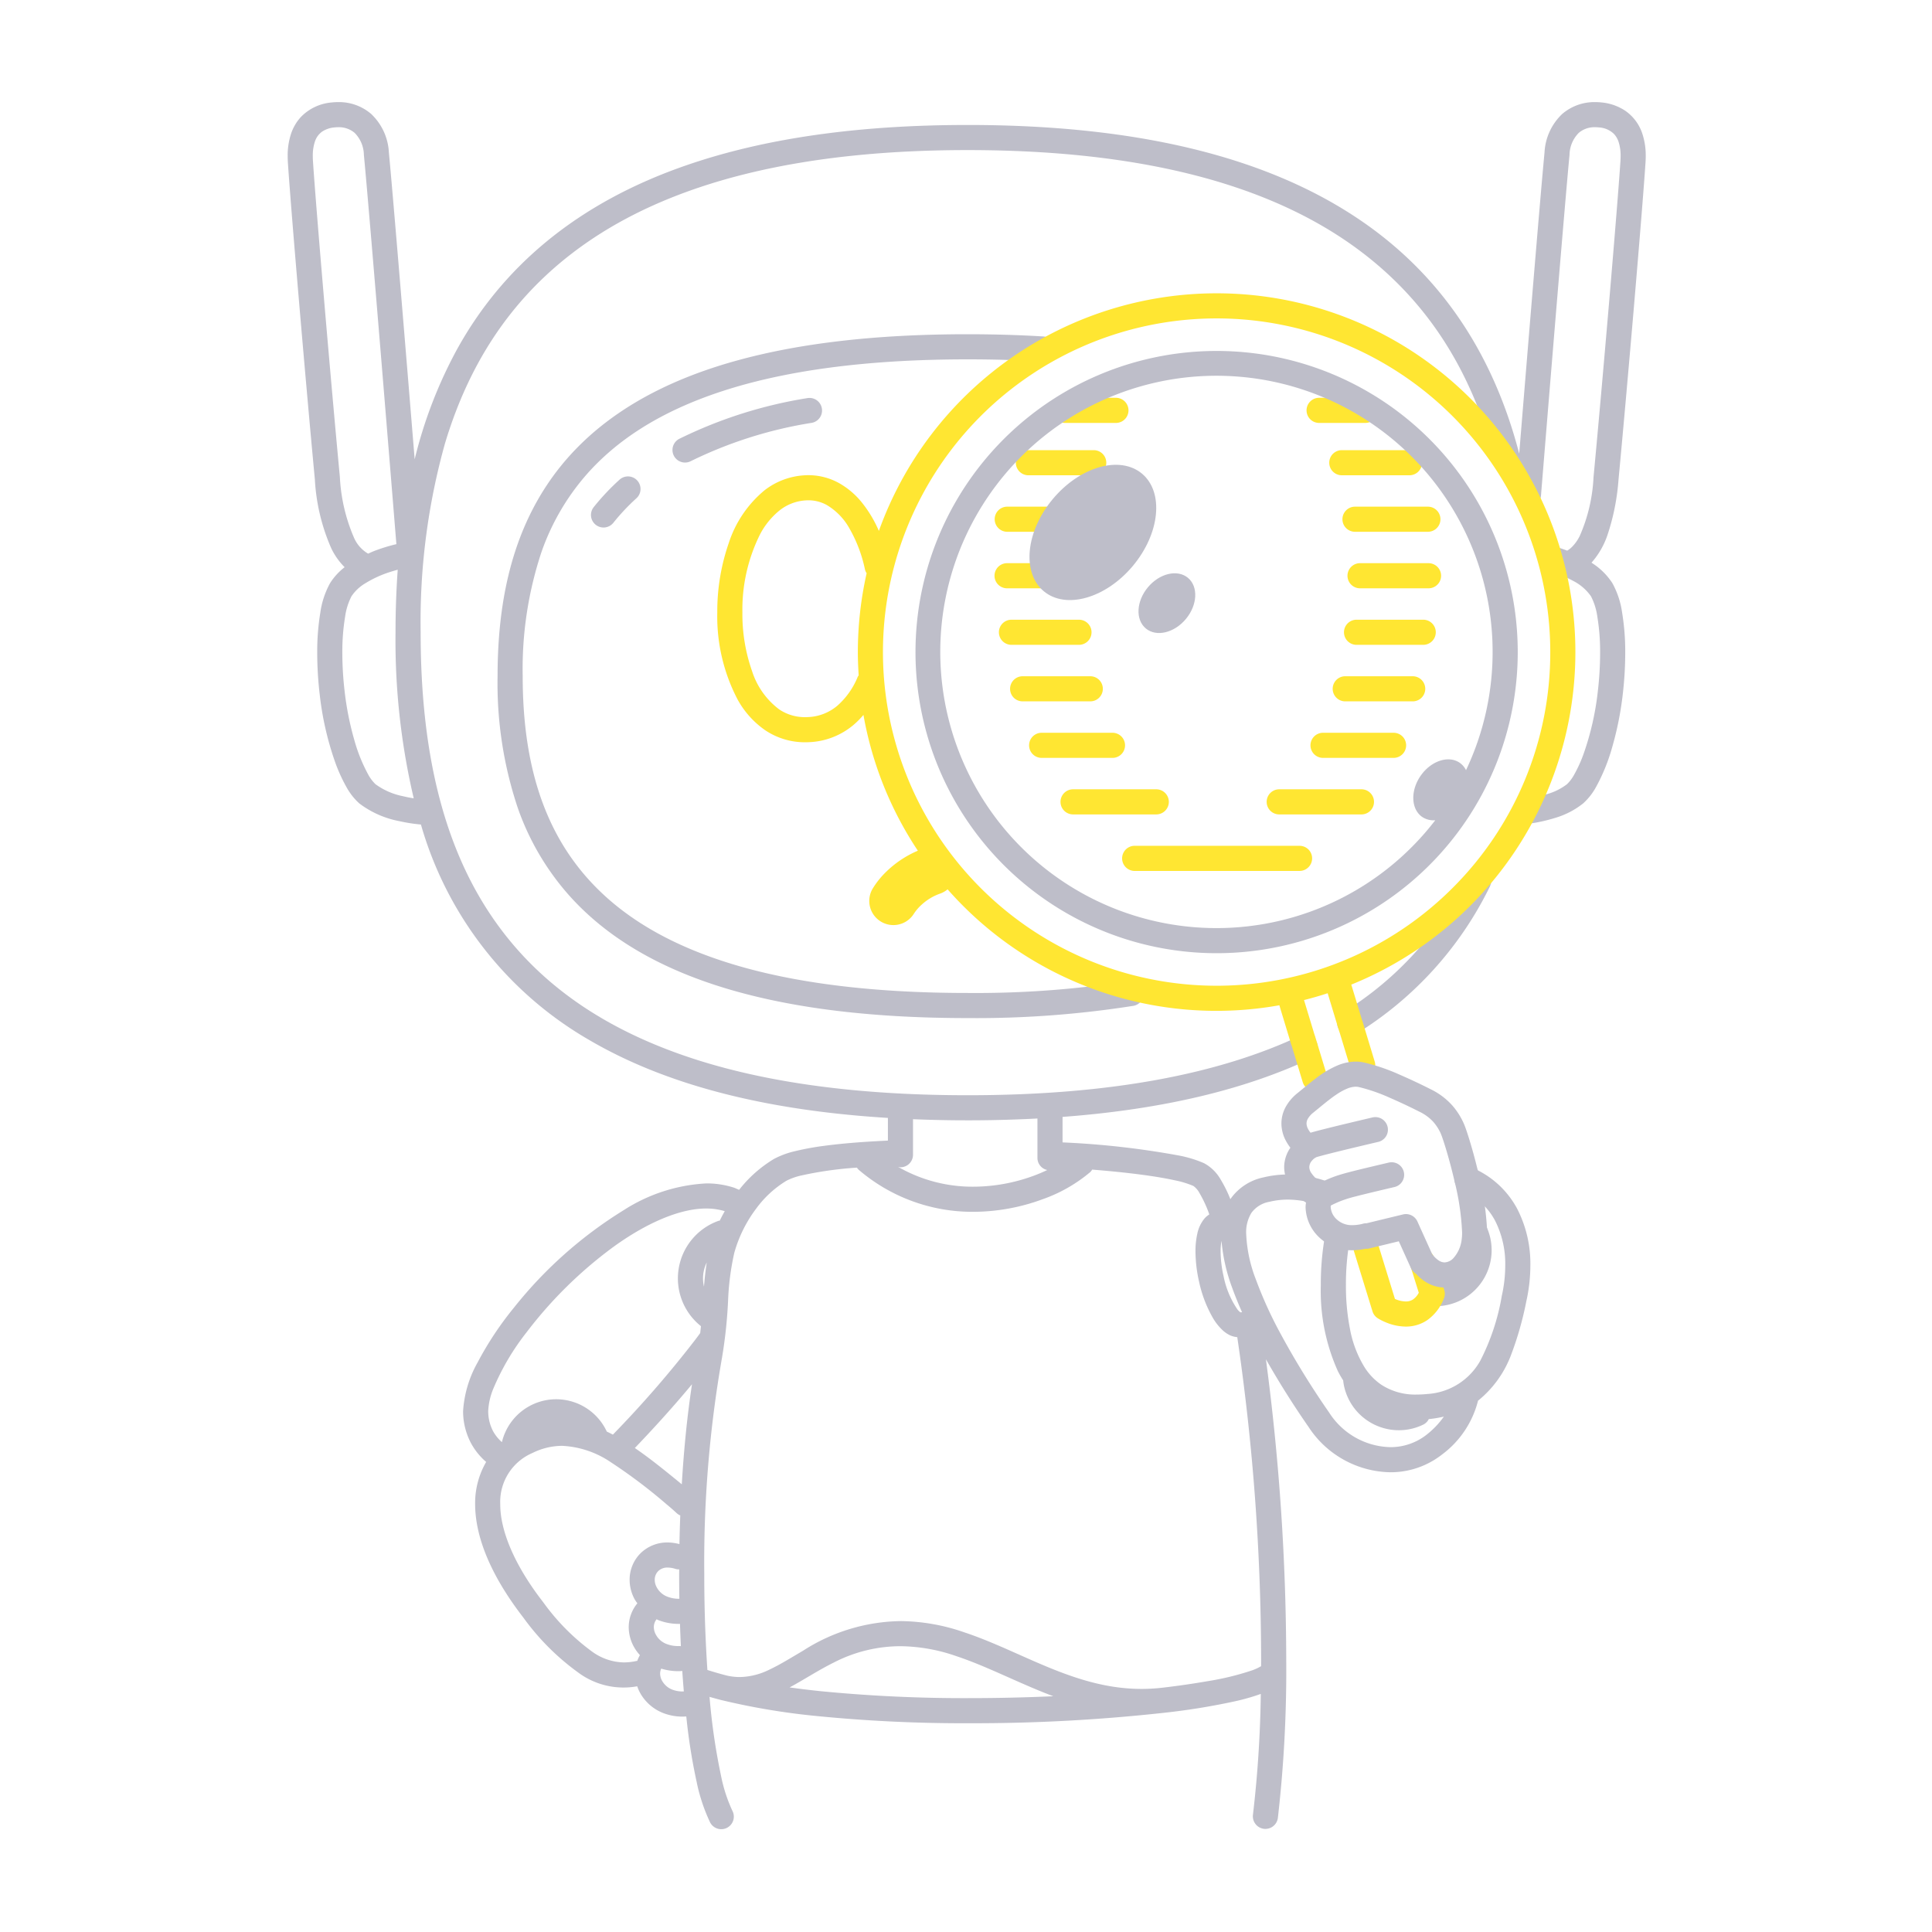 <svg xmlns="http://www.w3.org/2000/svg" width="200" height="200" fill="none"><path fill="#BEBEC9" d="M107.864 37.427a1.299 1.299 0 0 0 1.051-2.156 1.3 1.3 0 0 0-.89-.439c-2.475-.153-5.092-.23-7.851-.232-9.66 0-17.519.961-23.903 2.727-9.569 2.639-15.852 7.148-19.656 12.886-3.806 5.735-5.106 12.573-5.106 19.783a40.567 40.567 0 0 0 2.115 13.71 27.056 27.056 0 0 0 5.16 8.837c3.503 3.988 8.472 7.213 15.235 9.422 6.766 2.211 15.335 3.426 26.155 3.427 5.736.048 11.466-.375 17.132-1.264a1.29 1.29 0 0 0 .848-.525c.099-.139.171-.297.21-.463a1.313 1.313 0 0 0-.513-1.354 1.297 1.297 0 0 0-.972-.223 102.212 102.212 0 0 1-16.705 1.229c-9.445 0-17.059-.947-23.138-2.632-9.127-2.537-14.767-6.676-18.212-11.822-3.442-5.15-4.715-11.432-4.715-18.342-.088-4.358.569-8.7 1.94-12.837a24.357 24.357 0 0 1 4.634-7.995c3.144-3.588 7.648-6.565 14.07-8.666C81.173 38.4 89.5 37.2 100.174 37.2c2.712 0 5.276.076 7.69.227ZM153.643 90.024a1.302 1.302 0 0 0-1.741.592 34.327 34.327 0 0 1-12.86 14.19l.01.015a1.283 1.283 0 0 0-.628 1.086 1.297 1.297 0 0 0 1.3 1.3h.01c.244.001.484-.068.691-.199a36.956 36.956 0 0 0 13.81-15.243 1.301 1.301 0 0 0-.592-1.74Z"/><path fill="#BEBEC9" d="M167.549 49.642c.935-9.897 2.461-27.748 2.793-32.805.015-.232.023-.458.023-.677a7.128 7.128 0 0 0-.351-2.318 4.64 4.64 0 0 0-1.751-2.365 5.307 5.307 0 0 0-2.45-.87 6.11 6.11 0 0 0-.678-.037 5.106 5.106 0 0 0-3.414 1.227 5.892 5.892 0 0 0-1.833 3.99c-.409 4.23-1.752 20.534-2.621 31.172-2.562-9.849-7.778-18.425-16.878-24.452-9.172-6.081-22.169-9.57-40.214-9.57-11.617 0-21.133 1.445-28.894 4.095-11.642 3.964-19.324 10.706-23.984 19.158a46.815 46.815 0 0 0-4.37 11.358c-.868-10.613-2.254-27.455-2.67-31.761a5.891 5.891 0 0 0-1.833-3.99 5.105 5.105 0 0 0-3.414-1.227c-.227 0-.453.012-.678.037a5.01 5.01 0 0 0-3.168 1.487 4.801 4.801 0 0 0-1.033 1.748 7.128 7.128 0 0 0-.35 2.318c0 .22.007.445.022.677.332 5.058 1.858 22.908 2.793 32.805.132 2.457.708 4.87 1.699 7.123a7.111 7.111 0 0 0 1.38 1.952 6.432 6.432 0 0 0-1.5 1.64 8.812 8.812 0 0 0-1.012 3.042 24.753 24.753 0 0 0-.324 4.206c.003 1.428.088 2.856.256 4.275.264 2.4.803 4.761 1.606 7.038.309.867.69 1.707 1.137 2.511a6.49 6.49 0 0 0 1.349 1.734 9.874 9.874 0 0 0 4.135 1.838c.742.168 1.495.286 2.253.353l.034.12a37.709 37.709 0 0 0 17.436 22.214c7.603 4.443 17.688 7.23 30.87 8.038v2.348c-2.46.113-4.724.288-6.625.545a28.08 28.08 0 0 0-2.962.543 8.83 8.83 0 0 0-2.197.806 13.167 13.167 0 0 0-3.616 3.204c-.195-.081-.377-.174-.585-.242h-.002a9.096 9.096 0 0 0-2.803-.424 17.448 17.448 0 0 0-8.526 2.749 44.04 44.04 0 0 0-11.402 10.121 33.899 33.899 0 0 0-3.753 5.66 11.741 11.741 0 0 0-1.506 5.056l.005.248a7.084 7.084 0 0 0 .821 3.068c.4.734.93 1.388 1.564 1.932a8.478 8.478 0 0 0-1.143 4.371c.012 3.49 1.694 7.48 5.011 11.767a25.22 25.22 0 0 0 5.648 5.652 7.85 7.85 0 0 0 6.12 1.433c.127.377.306.734.532 1.061a4.682 4.682 0 0 0 2.167 1.713 5.531 5.531 0 0 0 2.381.351c.028.247.053.502.081.744.226 2.014.554 4.015.985 5.995a18.256 18.256 0 0 0 1.402 4.231 1.3 1.3 0 1 0 2.306-1.201 15.93 15.93 0 0 1-1.172-3.605c-.571-2.703-.97-5.44-1.195-8.193.38.109.765.217 1.164.318.006.002.01.006.017.008.017.004.034.005.052.009a71.79 71.79 0 0 0 9.922 1.655c5.23.514 10.484.761 15.74.74 6.712.016 13.42-.343 20.093-1.074l.035-.003.004-.002.12-.013a69.806 69.806 0 0 0 7.329-1.198c.871-.193 1.729-.44 2.569-.738l.02-.008a120.023 120.023 0 0 1-.811 12.511 1.304 1.304 0 0 0 1.127 1.453 1.303 1.303 0 0 0 1.453-1.126c.621-5.424.91-10.88.866-16.339a238.688 238.688 0 0 0-2.104-31.143 91.75 91.75 0 0 0 4.409 6.999 10.317 10.317 0 0 0 8.444 4.7 8.623 8.623 0 0 0 5.373-1.832 9.981 9.981 0 0 0 3.732-5.573v-.004a11.08 11.08 0 0 0 3.402-4.691 34.064 34.064 0 0 0 1.597-5.596c.274-1.215.414-2.456.418-3.701a12.412 12.412 0 0 0-1.355-5.864 9.428 9.428 0 0 0-4.688-4.273 1.307 1.307 0 0 0-1.708.681 1.302 1.302 0 0 0 .263 1.42c.119.123.261.22.418.288a6.807 6.807 0 0 1 3.423 3.11 9.84 9.84 0 0 1 1.047 4.638 14.44 14.44 0 0 1-.356 3.134 23.114 23.114 0 0 1-2.209 6.682 6.743 6.743 0 0 1-5.495 3.478c-.357.038-.716.057-1.075.058a6.432 6.432 0 0 1-3.67-1.001 6.197 6.197 0 0 1-1.752-1.811 11.598 11.598 0 0 1-1.52-4 22.94 22.94 0 0 1-.415-4.514 25.916 25.916 0 0 1 .393-4.644l.035-.127a1.315 1.315 0 0 0-.118-.992 1.305 1.305 0 0 0-1.294-.653 1.295 1.295 0 0 0-.867.495c-.105.135-.182.29-.227.456l-.05.179-.021.09a28.295 28.295 0 0 0-.451 5.196 20.216 20.216 0 0 0 1.77 8.914c.165.324.348.639.545.947.029.293.082.583.158.867a5.87 5.87 0 0 0 .925 1.923 5.815 5.815 0 0 0 4.684 2.369 5.734 5.734 0 0 0 2.549-.595 1.27 1.27 0 0 0 .55-.564c.04-.004.077-.002.117-.006.485-.051.966-.133 1.441-.247a8.886 8.886 0 0 1-1.811 1.893l-.001.001a6.025 6.025 0 0 1-3.757 1.269 7.722 7.722 0 0 1-6.306-3.58l-.002-.003a85.01 85.01 0 0 1-5.138-8.362 42.262 42.262 0 0 1-2.45-5.424 14.689 14.689 0 0 1-.999-4.695 3.83 3.83 0 0 1 .547-2.195 2.914 2.914 0 0 1 1.85-1.138 8.061 8.061 0 0 1 1.92-.229 9.84 9.84 0 0 1 3.422.654 1.304 1.304 0 0 0 1.66-.771 1.302 1.302 0 0 0-.757-1.667 12.443 12.443 0 0 0-4.325-.816 10.701 10.701 0 0 0-2.533.302 5.525 5.525 0 0 0-3.383 2.196c-.014.021-.022.045-.036.066a13.21 13.21 0 0 0-.98-1.994 4.382 4.382 0 0 0-1.751-1.74 12.292 12.292 0 0 0-2.548-.784 87.604 87.604 0 0 0-12.096-1.368v-2.638c10.454-.783 18.902-2.85 25.673-6.028a1.303 1.303 0 0 0 .624-1.73 1.301 1.301 0 0 0-1.729-.624c-8.303 3.902-19.505 6.139-34.388 6.138-11.361 0-20.582-1.299-27.997-3.651-11.126-3.539-18.179-9.377-22.566-16.912-4.381-7.539-6.069-16.878-6.067-27.358-.108-6.61.742-13.2 2.523-19.565 2.69-8.957 7.684-16.45 16.235-21.806 8.553-5.35 20.763-8.55 37.872-8.549 17.723 0 30.186 3.434 38.777 9.137 8.587 5.707 13.423 13.684 15.864 23.177a1.287 1.287 0 0 0 1.05.963 1.295 1.295 0 0 0 1.298-.59l-.237 2.897a1.301 1.301 0 0 0 2.592.211c.805-9.884 2.495-30.516 2.957-35.295a3.31 3.31 0 0 1 .964-2.289 2.508 2.508 0 0 1 1.695-.579c.131 0 .261.008.391.022h.002a2.424 2.424 0 0 1 1.557.683c.213.233.373.51.469.81.151.478.222.976.211 1.476 0 .16-.006.328-.017.507-.327 4.983-1.856 22.867-2.787 32.73a17.067 17.067 0 0 1-1.428 6.089 4.3 4.3 0 0 1-.845 1.175c-.138.129-.289.243-.451.341-.395-.149-.777-.28-1.117-.383a1.3 1.3 0 0 0-.754 2.488c.857.252 1.684.593 2.47 1.017a5.047 5.047 0 0 1 1.86 1.601c.34.665.564 1.383.662 2.124.201 1.242.296 2.498.285 3.756a34.497 34.497 0 0 1-.239 3.974 28.963 28.963 0 0 1-1.466 6.446c-.258.73-.577 1.436-.952 2.114a4.142 4.142 0 0 1-.772 1.041 6.033 6.033 0 0 1-2.024 1.014c-.709.22-1.434.38-2.169.484a1.297 1.297 0 0 0-1.102 1.472 1.3 1.3 0 0 0 1.472 1.102 16.41 16.41 0 0 0 2.587-.58 8.503 8.503 0 0 0 2.917-1.51 6.47 6.47 0 0 0 1.348-1.733 19.28 19.28 0 0 0 1.64-4.042 33.417 33.417 0 0 0 1.104-5.507c.167-1.419.253-2.846.256-4.275a24.685 24.685 0 0 0-.325-4.206 8.813 8.813 0 0 0-1.011-3.041 6.956 6.956 0 0 0-2.157-2.108 8.342 8.342 0 0 0 1.654-2.863c.62-1.86 1.005-3.79 1.145-5.745ZM70.326 170.397v-.002c-.008 0-.066.005-.16.005a3.28 3.28 0 0 1-1.147-.209 2.1 2.1 0 0 1-1.126-.977 1.61 1.61 0 0 1-.208-.775 1.272 1.272 0 0 1 .285-.812c.064.028.13.067.194.092a5.826 5.826 0 0 0 2.093.386c.055 0 .089-.002.135-.003.025.779.056 1.549.092 2.31a1.054 1.054 0 0 0-.158-.015Zm.002-4.893-.071.001c-.392 0-.78-.07-1.146-.208a2.098 2.098 0 0 1-1.125-.977 1.607 1.607 0 0 1-.208-.774 1.27 1.27 0 0 1 .347-.892 1.327 1.327 0 0 1 1.001-.379c.275.004.549.051.81.141.121.033.248.048.374.043 0 .162-.004.326-.004.488 0 .858.009 1.71.022 2.557Zm.25-11.85c-1.648-1.349-3.242-2.651-4.86-3.756 1.404-1.466 3.63-3.844 5.918-6.602-.493 3.24-.843 6.751-1.057 10.358Zm2.298-20.464a3.695 3.695 0 0 1 .286-2.495 34.39 34.39 0 0 0-.286 2.495Zm-21.8 10.548a25.261 25.261 0 0 1 3.445-5.832 44.002 44.002 0 0 1 8.98-8.829c3.36-2.436 6.868-3.989 9.624-3.971a6.545 6.545 0 0 1 1.901.274c-.18.32-.355.644-.516.981-.041.004-.082.01-.123.017a6.328 6.328 0 0 0-4.125 4.915 6.32 6.32 0 0 0 2.3 5.991c-.023.244-.051.478-.077.716-.164.225-.332.451-.503.678v-.001a111.973 111.973 0 0 1-8.536 9.834c-.209-.109-.42-.213-.63-.313a5.774 5.774 0 0 0-10.857 1.092 4.272 4.272 0 0 1-.905-1.113 4.481 4.481 0 0 1-.513-1.953l-.003-.132c.04-.81.222-1.607.538-2.354Zm10.205 27.226a22.797 22.797 0 0 1-5.03-5.08c-3.11-3.996-4.478-7.559-4.466-10.173a5.504 5.504 0 0 1 3.347-5.304v-.001a6.994 6.994 0 0 1 3.06-.734 9.804 9.804 0 0 1 5.072 1.718 54.787 54.787 0 0 1 5.705 4.306c.387.318.759.643 1.112.973.102.087.216.158.34.209a156.53 156.53 0 0 0-.085 2.966 5.05 5.05 0 0 0-1.21-.169 3.929 3.929 0 0 0-1.552.291c-.492.2-.939.498-1.313.876a3.867 3.867 0 0 0-1.083 2.704c.003.708.185 1.404.528 2.024a4.6 4.6 0 0 0 .275.404 3.863 3.863 0 0 0-.896 2.465c.003.709.185 1.405.528 2.024.175.316.387.61.63.877-.108.19-.2.389-.275.595-.015.002-.028-.003-.042 0a6.319 6.319 0 0 1-1.35.158 5.77 5.77 0 0 1-3.295-1.129Zm9.39 4.137a2.986 2.986 0 0 1-1.063-.186 2.064 2.064 0 0 1-.976-.773 1.564 1.564 0 0 1-.296-.895c.002-.177.04-.352.114-.513.556.171 1.134.26 1.716.266.141.001.282-.006.422-.019.015-.001.026-.01.04-.012.049.723.103 1.432.162 2.126-.042.002-.073.006-.12.006Zm14.205-.038a89.933 89.933 0 0 1-3.136-.382c1.52-.817 2.96-1.777 4.562-2.569a15.07 15.07 0 0 1 6.98-1.697c1.95.032 3.883.38 5.723 1.031 2.841.941 5.705 2.408 8.819 3.673.4.163.806.321 1.216.475-2.819.126-5.75.195-8.694.195a152.198 152.198 0 0 1-15.47-.726Zm41.574-46.612a18.41 18.41 0 0 0 1.105 4.862c.301.839.65 1.689 1.026 2.535-.059-.002-.118 0-.178.005a1.676 1.676 0 0 1-.334-.344 9.31 9.31 0 0 1-1.415-3.444 11.786 11.786 0 0 1-.298-2.51c-.004-.37.028-.74.094-1.104Zm-4.913-6.283a10.07 10.07 0 0 1 1.989.594l.007.003c.272.199.493.458.647.757.406.697.744 1.431 1.008 2.193-.19.119-.361.266-.507.435a3.6 3.6 0 0 0-.736 1.563 8.144 8.144 0 0 0-.189 1.842 14.39 14.39 0 0 0 .36 3.074 12.986 12.986 0 0 0 1.447 3.811c.284.49.641.934 1.059 1.317.214.19.453.349.71.472.238.106.491.171.75.193a232.026 232.026 0 0 1 2.469 33.43c0 .212-.003.42-.003.631-.302.177-.62.324-.95.438a28.517 28.517 0 0 1-4.555 1.109 84.888 84.888 0 0 1-4.868.699c-.663.071-1.329.107-1.996.107-4.497.003-8.391-1.641-12.339-3.398-1.971-.875-3.948-1.772-6.015-2.459a20.583 20.583 0 0 0-6.544-1.164 19.105 19.105 0 0 0-10.161 3.074c-1.266.74-2.387 1.444-3.444 1.936-.96.49-2.017.758-3.094.783a6.21 6.21 0 0 1-1.331-.151 34.357 34.357 0 0 1-2.022-.583 147.496 147.496 0 0 1-.323-9.927 122.523 122.523 0 0 1 1.834-22.388v.002c.328-1.951.538-3.92.63-5.896a27.28 27.28 0 0 1 .646-4.984l.002-.006a13.77 13.77 0 0 1 2.275-4.578 10.842 10.842 0 0 1 3.126-2.87 6.514 6.514 0 0 1 1.539-.543 37.956 37.956 0 0 1 5.753-.811c.047.075.102.144.163.207a18.078 18.078 0 0 0 11.885 4.366 20.8 20.8 0 0 0 7.166-1.299 15.724 15.724 0 0 0 4.961-2.834 1.3 1.3 0 0 0 .175-.236c1.844.148 3.56.322 5.06.52 1.324.175 2.485.368 3.416.571Zm-14.142-6.381v4.09a1.28 1.28 0 0 0 1.019 1.243c-.436.208-.901.407-1.393.589a18.193 18.193 0 0 1-6.262 1.137 15.452 15.452 0 0 1-7.802-2.061c.084.026.17.044.258.052a1.3 1.3 0 0 0 1.3-1.3v-3.677a136.82 136.82 0 0 0 12.88-.073Zm-72.21-66.39c-.932-9.863-2.461-27.747-2.788-32.73a7.608 7.608 0 0 1-.017-.507c-.011-.5.06-.998.21-1.475.13-.432.401-.808.77-1.069a2.72 2.72 0 0 1 1.258-.424h.001c.13-.015.26-.022.39-.022a2.507 2.507 0 0 1 1.696.578 3.31 3.31 0 0 1 .964 2.289c.307 3.169 1.156 13.34 1.926 22.699a15036.94 15036.94 0 0 1 1.438 17.594 18.1 18.1 0 0 0-2.316.716c-.197.076-.405.178-.61.267a3.543 3.543 0 0 1-1.487-1.711 18.017 18.017 0 0 1-1.436-6.205Zm6.504 33.02a7.2 7.2 0 0 1-2.82-1.237 4.121 4.121 0 0 1-.774-1.041 16.825 16.825 0 0 1-1.403-3.487 30.72 30.72 0 0 1-1.014-5.073 34.566 34.566 0 0 1-.24-3.974 22.198 22.198 0 0 1 .286-3.756c.098-.74.322-1.46.663-2.124a4.4 4.4 0 0 1 1.336-1.285c.894-.56 1.86-.996 2.87-1.295.21-.065.402-.12.579-.168a91.15 91.15 0 0 0-.227 6.48 71.46 71.46 0 0 0 1.884 17.186 14.454 14.454 0 0 1-1.14-.227Z"/><path fill="#FFE632" d="M136.554 43.781h4.778a1.3 1.3 0 0 0 0-2.6h-4.778a1.298 1.298 0 0 0-1.3 1.3 1.3 1.3 0 0 0 1.3 1.3ZM110.249 43.781h5.322a1.301 1.301 0 0 0 0-2.6h-5.322a1.3 1.3 0 0 0 0 2.6ZM106.409 49.2h6.814a1.3 1.3 0 0 0 0-2.6h-6.814a1.301 1.301 0 0 0 0 2.6ZM137.604 47.9a1.298 1.298 0 0 0 1.3 1.3h7.005a1.302 1.302 0 0 0 .92-2.22 1.302 1.302 0 0 0-.92-.38h-7.005a1.303 1.303 0 0 0-1.202.802 1.305 1.305 0 0 0-.098.497ZM104.269 55.05h7.586a1.301 1.301 0 0 0 0-2.6h-7.586a1.298 1.298 0 0 0-1.3 1.3 1.3 1.3 0 0 0 1.3 1.3ZM138.969 53.75a1.287 1.287 0 0 0 .381.92 1.297 1.297 0 0 0 .919.38h7.545a1.298 1.298 0 0 0 1.3-1.3 1.3 1.3 0 0 0-1.3-1.3h-7.545a1.303 1.303 0 0 0-1.201.802 1.287 1.287 0 0 0-.099.498ZM147.882 58.301h-7.141a1.301 1.301 0 0 0 0 2.6h7.141a1.3 1.3 0 0 0 0-2.6ZM111.383 60.901a1.302 1.302 0 0 0 1.3-1.3 1.298 1.298 0 0 0-1.3-1.3h-7.181a1.301 1.301 0 0 0 0 2.6h7.181Z"/><path fill="#BEBEC9" d="M117.275 58.58c2.809-3.36 3.232-7.634.944-9.547-2.288-1.912-6.42-.739-9.229 2.621-2.809 3.36-3.231 7.635-.943 9.547 2.288 1.913 6.419.74 9.228-2.62ZM122.765 64.075c1.203-1.448 1.297-3.354.21-4.259-1.088-.904-2.946-.463-4.149.985-1.204 1.448-1.298 3.355-.21 4.259 1.088.904 2.945.463 4.149-.985Z"/><path fill="#FFE632" d="M111.695 66.753a1.3 1.3 0 0 0 0-2.6h-6.989a1.3 1.3 0 1 0 0 2.6h6.989ZM147.382 64.153h-6.953a1.298 1.298 0 0 0-1.3 1.3 1.3 1.3 0 0 0 1.3 1.3h6.953a1.301 1.301 0 0 0 0-2.6ZM146.242 70.005h-6.983a1.3 1.3 0 0 0 0 2.6h6.983a1.3 1.3 0 1 0 0-2.6ZM114.166 71.305a1.3 1.3 0 0 0-1.3-1.3h-7.005a1.302 1.302 0 0 0-.92 2.219c.244.244.575.38.92.38h7.005a1.3 1.3 0 0 0 1.3-1.3ZM144.265 75.856h-7.305a1.3 1.3 0 0 0 0 2.6h7.305a1.302 1.302 0 0 0 .92-2.219 1.302 1.302 0 0 0-.92-.38ZM116.464 77.156a1.3 1.3 0 0 0-1.3-1.3h-7.333a1.3 1.3 0 0 0 0 2.6h7.333a1.298 1.298 0 0 0 1.3-1.3ZM120.998 83.008a1.303 1.303 0 0 0-1.3-1.3h-8.615a1.3 1.3 0 1 0 0 2.6h8.615a1.302 1.302 0 0 0 1.3-1.3ZM140.987 81.708h-8.562a1.3 1.3 0 1 0 0 2.6h8.562a1.301 1.301 0 0 0 0-2.6Z"/><path fill="#BEBEC9" d="m148.614 132.618-.125-.001-.021-.002v.001a1.3 1.3 0 0 0-.433 2.563c.191.03.385.043.579.039a5.803 5.803 0 0 0 5.792-5.489 5.813 5.813 0 0 0-.575-2.845 1.312 1.312 0 0 0-.747-.66 1.288 1.288 0 0 0-.995.062 1.302 1.302 0 0 0-.592 1.744c.115.245.198.504.247.771l-2.576 3.761a3.222 3.222 0 0 1-.554.056Z"/><path fill="#FFE632" d="M134.532 87.558h-17.121a1.301 1.301 0 0 0 0 2.6h17.121a1.302 1.302 0 0 0 .92-2.219 1.302 1.302 0 0 0-.92-.38Z"/><path fill="#FFE632" d="M125.943 30.363a37.15 37.15 0 0 0-34.962 24.598 12.717 12.717 0 0 0-1.722-2.893 8.176 8.176 0 0 0-2.436-2.077 6.542 6.542 0 0 0-3.598-.784 7.43 7.43 0 0 0-4.078 1.546 11.81 11.81 0 0 0-3.714 5.487 21.553 21.553 0 0 0-1.18 7.169 18.537 18.537 0 0 0 2.105 9.008 9.339 9.339 0 0 0 2.84 3.166 7.343 7.343 0 0 0 4.162 1.256c.134 0 .27-.004.406-.01a7.611 7.611 0 0 0 4.588-1.784 8.844 8.844 0 0 0 1.03-1.038 36.92 36.92 0 0 0 5.632 14.057 10.696 10.696 0 0 0-3.327 2.23 8.796 8.796 0 0 0-1.361 1.712 2.498 2.498 0 0 0 4.314 2.52l.003.002.007-.01c.215-.317.467-.605.751-.86a5.528 5.528 0 0 1 1.925-1.155c.28-.1.54-.25.767-.44a37.057 37.057 0 0 0 34.355 12c.006.021 0 .042.006.064l1.236 4.078c.005.014.016.024.021.038l1.147 3.785a1.299 1.299 0 1 0 2.488-.754l-1.236-4.078c-.004-.014-.015-.024-.02-.038l-1.101-3.631a36.384 36.384 0 0 0 2.448-.707l1.215 4.009c.004.014.016.024.02.038l1.148 3.786a1.3 1.3 0 0 0 2.488-.755l-1.28-4.222c-.004-.014-.015-.024-.02-.038l-1.125-3.711a37.14 37.14 0 0 0-13.942-71.564ZM88.8 70.043a7.963 7.963 0 0 1-2.112 3.006 4.991 4.991 0 0 1-3.047 1.183 5.781 5.781 0 0 1-.281.007 4.724 4.724 0 0 1-2.71-.812 7.983 7.983 0 0 1-2.793-3.94 17.751 17.751 0 0 1-1.004-6.078 17.463 17.463 0 0 1 1.801-8.044 7.857 7.857 0 0 1 2.072-2.547 4.813 4.813 0 0 1 2.667-1.017 3.927 3.927 0 0 1 2.19.476 6.489 6.489 0 0 1 2.382 2.481 14.474 14.474 0 0 1 1.576 4.195c.035.139.094.271.173.39a37.238 37.238 0 0 0-.91 8.16c0 .81.035 1.613.086 2.41a1.226 1.226 0 0 0-.09.13Zm61.566 21.883a34.537 34.537 0 0 1-43.612 4.295 34.54 34.54 0 1 1 53.729-28.718 34.415 34.415 0 0 1-10.117 24.423ZM148.464 130.205a1.307 1.307 0 0 0-1.629-.853 1.29 1.29 0 0 0-.764.638 1.294 1.294 0 0 0-.089.991l.89 2.845c-.14.273-.342.509-.591.688a1.312 1.312 0 0 1-.757.213 2.884 2.884 0 0 1-1.051-.233c-.026-.01-.046-.02-.07-.03l-1.755-5.697a1.293 1.293 0 0 0-1.121-.912 1.302 1.302 0 0 0-1.364 1.677l1.917 6.22c.09.293.282.545.54.711.277.171.568.318.871.439a5.44 5.44 0 0 0 2.033.425 3.917 3.917 0 0 0 2.2-.65 4.87 4.87 0 0 0 1.741-2.247c.118-.282.133-.597.042-.889l-1.043-3.336Z"/><path fill="#BEBEC9" d="M152.097 117.935a28.567 28.567 0 0 0-.344-1.052 7.546 7.546 0 0 0-.289-.725 7.467 7.467 0 0 0-1.124-1.724 7.2 7.2 0 0 0-2.204-1.659 60.48 60.48 0 0 0-3.249-1.528 20.287 20.287 0 0 0-3.724-1.268 4.073 4.073 0 0 0-.817-.082 4.971 4.971 0 0 0-1.837.376 10.12 10.12 0 0 0-2.283 1.35c-.689.518-1.324 1.065-1.895 1.523a4.819 4.819 0 0 0-1.213 1.4 3.598 3.598 0 0 0-.466 1.755c.006.609.156 1.208.44 1.748.14.269.304.524.489.763a3.554 3.554 0 0 0-.644 2.004c.008.7.213 1.384.593 1.972a6.226 6.226 0 0 0 1.669 1.705 3.429 3.429 0 0 0-.047.452 4.432 4.432 0 0 0 1.255 2.994 4.904 4.904 0 0 0 3.62 1.488 6.719 6.719 0 0 0 1.318-.154c.105.009.21.005.314-.013l3.144-.762 1.269 2.807c.109.226.282.414.499.541.313.351.676.654 1.077.899a3.703 3.703 0 0 0 1.897.538 3.937 3.937 0 0 0 2.885-1.353 6.027 6.027 0 0 0 1.437-3.112c.062-.411.092-.827.089-1.243a31.133 31.133 0 0 0-1.049-6.708 54.952 54.952 0 0 0-.81-2.932Zm-.796 10.466a3.45 3.45 0 0 1-.788 1.773 1.335 1.335 0 0 1-.968.509 1.096 1.096 0 0 1-.567-.172 2.602 2.602 0 0 1-.737-.719l-1.512-3.346a1.3 1.3 0 0 0-1.491-.728l-3.793.919a1.242 1.242 0 0 0-.272.02 4.312 4.312 0 0 1-1.146.17 2.283 2.283 0 0 1-1.737-.681 1.871 1.871 0 0 1-.538-1.201.574.574 0 0 1 .018-.16c.366-.172.645-.301.899-.405.538-.213 1.09-.388 1.653-.523.832-.218 2.062-.511 4.029-.975a1.29 1.29 0 0 0 .812-.58 1.302 1.302 0 0 0-.423-1.794 1.314 1.314 0 0 0-.986-.156c-2.627.62-3.946.933-4.878 1.207-.405.118-.805.256-1.195.416-.31.127-.606.265-.944.423a3.723 3.723 0 0 1-1.001-.985 1.112 1.112 0 0 1-.198-.597c.01-.245.107-.48.273-.661.126-.157.288-.283.471-.368h.001c.22-.07.772-.217 1.425-.382.987-.249 2.243-.552 3.249-.791 1.007-.24 1.762-.416 1.764-.416a1.301 1.301 0 0 0-.591-2.532v-.001c-.002.001-1.355.317-2.852.677-.749.181-1.534.372-2.207.542a42.5 42.5 0 0 0-1.405.374 2.35 2.35 0 0 1-.259-.394 1.238 1.238 0 0 1-.155-.563c.003-.173.05-.343.138-.492.148-.247.341-.463.57-.637.82-.661 1.641-1.375 2.416-1.888a6.076 6.076 0 0 1 1.092-.594c.278-.119.576-.185.878-.193.101 0 .202.01.301.03h.002c1.103.268 2.179.639 3.213 1.109a59.086 59.086 0 0 1 3.109 1.462 4.618 4.618 0 0 1 1.423 1.06c.296.344.543.727.733 1.139l.001.002c.011.02.088.205.173.449.31.877.838 2.653 1.274 4.545.439 1.73.7 3.499.781 5.282.003.276-.016.552-.055.826ZM124.637 120.411l.002.001.005.002-.007-.003ZM135.457 147.71l-.001-.002-.001-.001.002.003ZM149.272 150.576l-.001.001.001-.001ZM70.294 45.44a1.3 1.3 0 0 0 1.192 2.31 44.049 44.049 0 0 1 12.56-3.98 1.3 1.3 0 0 0-.452-2.56 46.618 46.618 0 0 0-13.3 4.23ZM64.134 49.656a24.386 24.386 0 0 0-2.672 2.84 1.3 1.3 0 1 0 2.031 1.624 21.792 21.792 0 0 1 2.388-2.538 1.3 1.3 0 0 0-1.747-1.926ZM151.466 116.16l-.001-.002h.001v.002ZM157.116 67.503a31.169 31.169 0 0 0-19.244-28.8 31.172 31.172 0 1 0 19.244 28.8Zm-31.173 28.573a28.592 28.592 0 0 1-26.755-38.712 28.592 28.592 0 0 1 45.684-11.288 28.59 28.59 0 0 1 6.89 33.652 2.016 2.016 0 0 0-.645-.76c-1.161-.807-2.974-.21-4.05 1.336-1.076 1.546-1.006 3.454.155 4.263.4.266.879.387 1.357.342a28.536 28.536 0 0 1-22.636 11.167Z"/></svg>